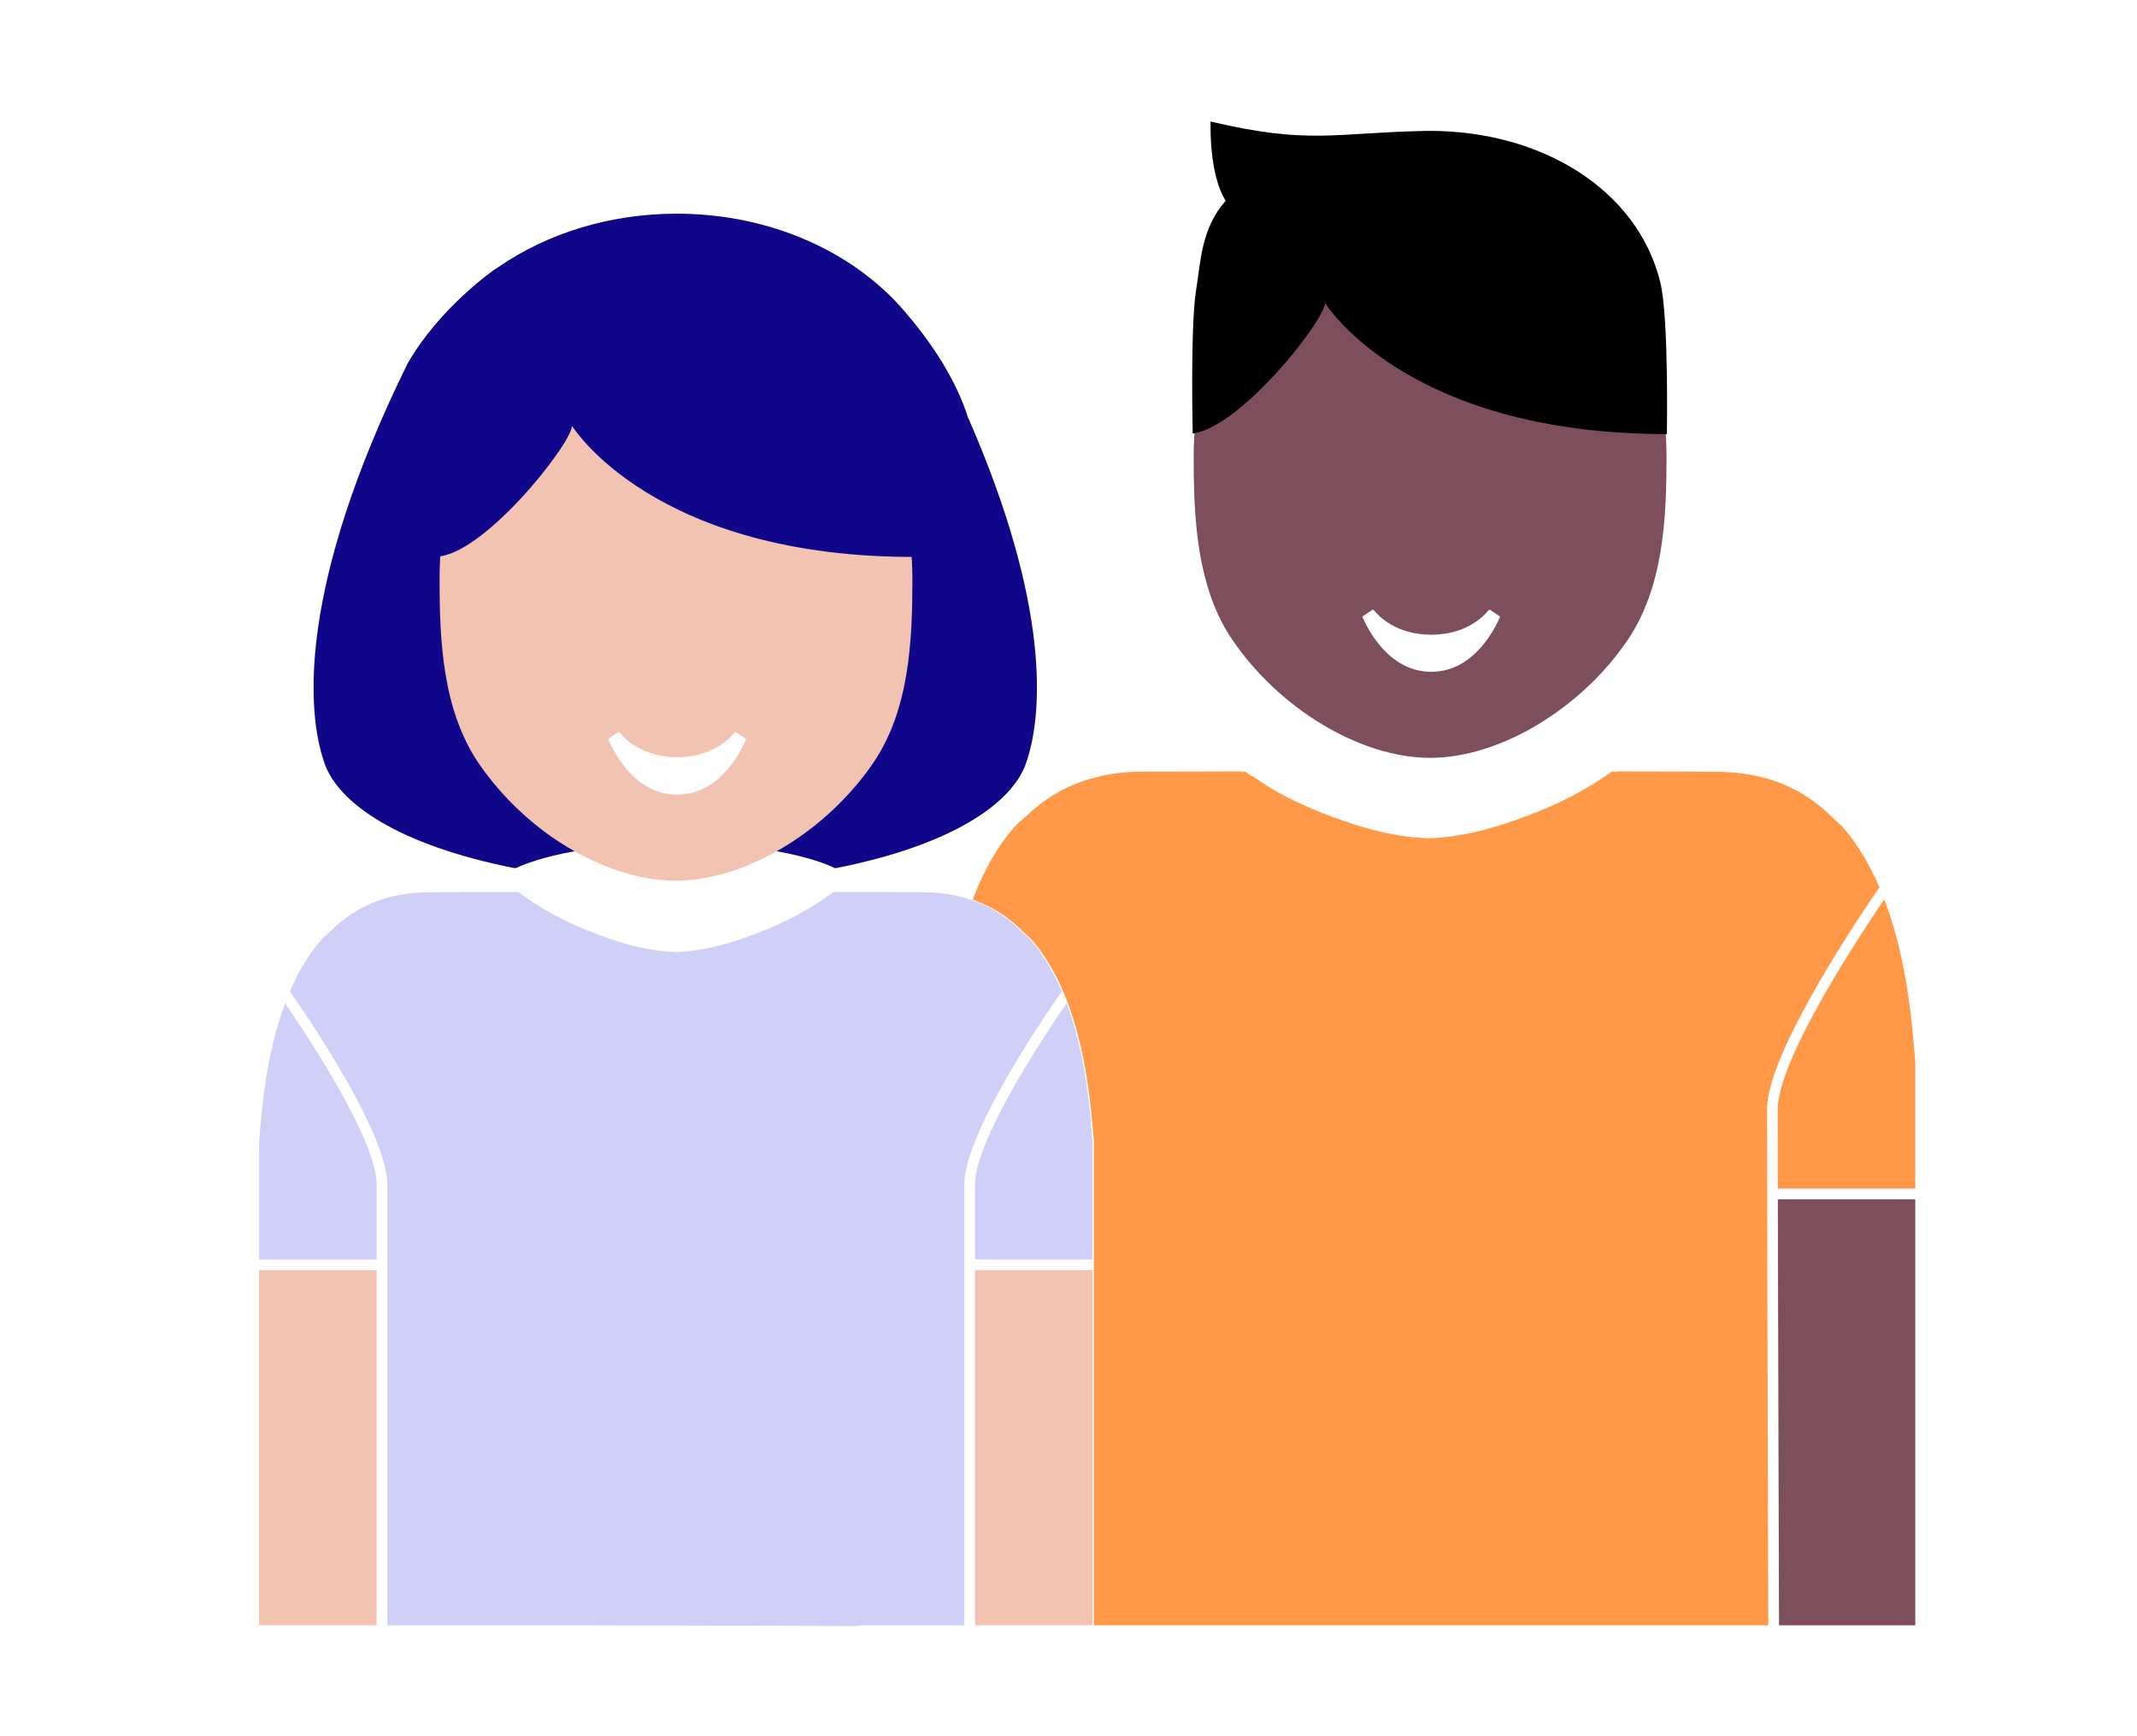 <?xml version="1.0" encoding="utf-8"?>
<!-- Generator: Adobe Illustrator 16.0.0, SVG Export Plug-In . SVG Version: 6.00 Build 0)  -->
<!DOCTYPE svg PUBLIC "-//W3C//DTD SVG 1.1//EN" "http://www.w3.org/Graphics/SVG/1.1/DTD/svg11.dtd">
<svg version="1.1" id="Calque_12" xmlns="http://www.w3.org/2000/svg" xmlns:xlink="http://www.w3.org/1999/xlink" x="0px" y="0px"
	 width="1600px" height="1300px" viewBox="0 0 1600 1300" enable-background="new 0 0 1600 1300" xml:space="preserve">
<g>
	<path fill="#FFC291" d="M869.782,577.754L869.782,577.754C869.814,577.779,869.799,577.767,869.782,577.754z"/>
	<path fill="#7D4E5B" d="M1331.98,1217H1434V898h-102.916C1331.301,1009.516,1331.867,1182.736,1331.98,1217z"/>
	<path fill="#FF9947" d="M1410.789,673.343C1394.41,697.36,1331,792.804,1331,830.667c0,15.226,0.025,35.699,0.069,59.333H1434
		v-94.638C1431.877,768.749,1428.153,718.805,1410.789,673.343z"/>
	<path fill="#FFC291" d="M869.781,577.754L869.781,577.754C869.766,577.741,869.748,577.729,869.781,577.754z"/>
	<path fill="#FF9947" d="M1407.188,664.45c-6.672-15.546-15.082-30.333-25.743-43.19c-2.854-3.443-7.013-6.738-10.19-9.883
		c-21.166-20.931-47.141-31.611-77.612-33.219c-3.354-0.211-6.76-0.322-10.224-0.314c-0.834,0.002-2.635,0.007-4.68,0.013
		c-3.081-0.049-6.33-0.103-7.629-0.103c-0.017,0.013-0.021,0.016-0.02,0.014c-0.002,0.001,0.003-0.001,0.02-0.014l-44.547-0.104
		c-1.703-0.052-3.417-0.084-5.146-0.079c-1.65,0.003-7.076,0.021-10.722,0.031l0.258,0.269c-1.882,0.005-3.54,0.009-4.392,0.009
		c-25.988,18.703-53.782,30.426-81.425,39.389c-18.778,6.087-37.501,9.771-55.614,10.476c-18.113-0.704-36.836-4.389-55.614-10.476
		c-20.659-6.699-41.403-14.941-61.415-26.485c-5.076-3.094-10.107-6.401-15.076-9.973l-0.301,0.313
		c-1.55-1.059-3.095-2.137-4.633-3.243c-0.688,0-1.907-0.003-3.34-0.006l0.263-0.273c-3.597-0.01-8.396-0.027-9.932-0.029
		c-1.729-0.005-3.442,0.027-5.146,0.079l-44.546,0.104c0.017,0.013,0.032,0.025-0.001,0c-2.429,0-11.698,0-13.905-0.004
		c-7.862-0.02-15.438,0.545-22.728,1.691c-24.511,3.674-45.814,13.736-63.646,30.542c-3.17,2.989-7.29,6.122-10.137,9.396
		c-13.776,15.835-23.773,34.746-31.107,54.321c13.754,4.756,26.099,12.437,36.948,23.165c2.729,2.699,6.274,5.528,8.725,8.484
		C811.16,750.248,816.363,822.525,819,854.809V1217h1h503.98c-0.142-42.646-0.98-299.58-0.98-386.333
		C1323,786.854,1397.748,678.018,1407.188,664.45z"/>
</g>
<g>
	<g>
		<g>
			<path fill="#0F0689" d="M724.536,311.998c-4.437-14.029-11.128-27.471-18.384-39.483c-0.549-1.117-1.199-2.165-1.927-3.141
				c-9.096-14.56-18.822-26.805-25.956-35.091c-2.816-3.355-5.772-6.623-8.862-9.799c-0.851-0.888-1.412-1.455-1.632-1.675
				c-0.023-0.023-0.046-0.046-0.069-0.069c-0.031-0.03-0.046-0.045-0.046-0.045l0,0C629.381,184.403,571.489,160,506.701,160
				c-50.81,0-97.375,15.011-133.567,39.958c-0.003,0.001-0.005,0.002-0.008,0.004c-3.556,1.908-44.587,31.038-68.134,72.555
				C223.145,439.077,229.145,533,243.145,572c10.561,29.418,54.913,60.77,142,78c12.9,0.496-80.521-85.672-43.852-241.38
				C400.85,457.539,487.055,514.047,505.83,514c20.513,0.05,105.171-55.355,164.362-103.937C705.948,564.861,613.14,650.495,626,650
				c87.087-17.23,131.439-48.582,142-78C780.853,536.196,786.952,454.091,724.536,311.998z"/>
		</g>
	</g>
</g>
<g>
	<g>
		<g>
			<g>
				<path fill="#0F0689" d="M304.881,492.668l22.226,100.667L386.377,650c0,0,34.96-18.667,119.625-18.667S624.981,650,624.981,650
					L701,586.001v-94.667L304.881,492.668z M584,611H432v-87h152V611z"/>
			</g>
		</g>
	</g>
</g>
<path fill="#F2C3B1" d="M654.013,570.921c26.857-39.572,29.109-91.431,29.109-136.933c0-118.702-79.533-215.272-177.294-215.272
	c-33.491,0-64.84,11.338-91.587,31.013c-51.029,38.009-85.143,106.377-85.143,184.243c0,45.654,2.255,97.685,29.202,137.388
	c13.263,19.541,30.108,36.876,48.721,50.93c30.905,23.112,66.599,37.151,98.808,37.151
	C557.703,659.439,618.639,623.041,654.013,570.921z M558.376,554c-2.902,6.586-18.645,41-51.266,41h-0.27
	c-32.621,0-48.359-34.414-51.265-41c-0.266-0.601-0.139-0.407-0.139-0.407c0.052-0.254,0.529-0.647,0.529-0.647l6.753-4.571
	c0,0,0.409-0.196,0.644-0.157c0.107,0.02,0.429,0.027,0.806,0.503c3.002,3.779,16.195,18.191,42.808,18.191
	c26.613,0,39.807-14.413,42.809-18.192c0.381-0.477,0.703-0.477,0.806-0.497c0.238-0.04,0.643,0.167,0.643,0.167l6.754,4.582
	c0,0,0.48,0.367,0.528,0.621C558.515,553.593,558.642,553.399,558.376,554z"/>
<path fill="#7D4E5B" d="M1070.782,567.439c40.414,0,86.323-22.096,121.365-56.502c9.805-9.669,18.752-20.303,26.479-31.688
	c26.857-39.572,29.109-91.431,29.109-136.933c0-118.702-79.532-215.272-177.294-215.272c-33.491,0-64.841,11.338-91.588,31.013
	c-51.029,38.009-85.143,106.377-85.143,184.243c0,35.585,1.373,75.044,14.738,109.52c3.725,9.479,8.363,18.576,14.148,27.101
	C957.97,531.037,1018.903,567.439,1070.782,567.439z M1020.051,461.84c0.051-0.254,0.528-0.606,0.528-0.606l6.753-4.55
	c0,0,0.409-0.186,0.644-0.147c0.107,0.02,0.429,0.032,0.806,0.508c3.002,3.779,16.195,18.194,42.809,18.194
	s39.807-14.412,42.809-18.191c0.381-0.477,0.702-0.476,0.806-0.496c0.237-0.04,0.643,0.167,0.643,0.167l6.754,4.582
	c0,0,0.48,0.284,0.528,0.539c0,0,0.127-0.276-0.139,0.325c-2.902,6.586-18.646,40.835-51.266,40.835h-0.27
	c-32.621,0-48.359-34.25-51.266-40.835C1019.924,461.564,1020.051,461.84,1020.051,461.84z"/>
<path fill="#4545CE" d="M1076.784,302.05"/>
<path fill="#4545CE" d="M1076.784,302.05"/>
<path fill="#39B54A" d="M245.064,699.564"/>
<g>
	<g>
		<path fill="#0F0689" d="M597.313,214.357c0,0-30.98-16.02-90.483-16.02s-90.148,15.982-90.148,15.982
			c-94.583,41.004-104.658,147.298-90.467,202.474c34.66,0,100.731-82.914,102.094-97.902c0,0,60.886,99.473,259.707,98.109
			c-0.036-0.218-0.076-0.436-0.117-0.653C701.91,361.135,691.321,255.246,597.313,214.357z"/>
	</g>
</g>
<g>
	<path fill="#CFCFF7" d="M772.932,705.35c-2.45-2.956-5.996-5.785-8.725-8.484c-19.784-19.563-44.539-28.817-73.768-28.821
		c-0.116-0.119-65.761-0.169-66.498-0.169c-1.792,1.353-3.596,2.65-5.406,3.924c-8.979,6.317-18.182,11.688-27.502,16.354
		c-0.167,0.084-0.333,0.169-0.499,0.252c-1.115,0.555-2.232,1.096-3.35,1.631c-0.3,0.144-0.6,0.289-0.899,0.431
		c-1.032,0.489-2.066,0.968-3.101,1.44c-0.393,0.18-0.785,0.359-1.178,0.536c-0.964,0.436-1.93,0.863-2.896,1.286
		c-0.472,0.206-0.945,0.411-1.418,0.614c-0.905,0.39-1.812,0.774-2.718,1.153c-0.541,0.226-1.081,0.448-1.622,0.67
		c-0.849,0.349-1.699,0.695-2.548,1.035c-0.619,0.247-1.238,0.489-1.857,0.731c-0.78,0.306-1.559,0.612-2.339,0.911
		c-0.717,0.274-1.435,0.542-2.152,0.812c-0.691,0.259-1.382,0.521-2.073,0.774c-0.866,0.318-1.732,0.628-2.598,0.938
		c-0.551,0.198-1.103,0.399-1.653,0.595c-1.422,0.502-2.845,0.996-4.267,1.479c-1.611,0.548-3.221,1.068-4.831,1.572
		c-0.231,0.072-0.462,0.146-0.693,0.219c-1.542,0.477-3.084,0.932-4.625,1.368c-0.268,0.075-0.536,0.15-0.803,0.225
		c-1.555,0.434-3.109,0.849-4.661,1.238c-0.186,0.047-0.371,0.091-0.556,0.137c-3.261,0.809-6.513,1.521-9.753,2.133
		c-0.189,0.035-0.378,0.073-0.567,0.107c-1.564,0.29-3.125,0.555-4.683,0.797c-0.216,0.033-0.432,0.066-0.648,0.099
		c-1.578,0.238-3.153,0.456-4.723,0.645c-0.119,0.015-0.239,0.026-0.358,0.04c-1.641,0.193-3.278,0.363-4.91,0.5h-0.001
		c-2.025,0.171-4.043,0.299-6.052,0.381c-2.041-0.083-4.091-0.215-6.149-0.39c-1.659-0.141-3.323-0.313-4.991-0.511
		c-0.072-0.009-0.143-0.016-0.214-0.024c-1.593-0.191-3.191-0.413-4.792-0.656c-0.192-0.029-0.385-0.058-0.577-0.088
		c-1.568-0.244-3.14-0.512-4.714-0.804c-0.183-0.034-0.366-0.07-0.549-0.104c-3.241-0.612-6.494-1.326-9.756-2.136
		c-0.178-0.045-0.356-0.087-0.534-0.132c-1.547-0.389-3.096-0.803-4.646-1.234c-0.274-0.076-0.548-0.153-0.822-0.23
		c-1.532-0.434-3.064-0.887-4.598-1.36c-0.238-0.074-0.476-0.15-0.713-0.225c-1.602-0.502-3.204-1.021-4.807-1.565
		c-1.426-0.485-2.853-0.98-4.28-1.484c-0.509-0.18-1.018-0.366-1.527-0.549c-0.912-0.327-1.824-0.653-2.736-0.988
		c-0.652-0.239-1.303-0.486-1.955-0.73c-0.759-0.284-1.519-0.568-2.277-0.858c-0.745-0.285-1.489-0.578-2.233-0.87
		c-0.658-0.257-1.316-0.515-1.973-0.777c-0.816-0.326-1.632-0.66-2.448-0.994c-0.577-0.236-1.153-0.474-1.729-0.714
		c-0.879-0.368-1.758-0.741-2.636-1.119c-0.5-0.215-1.001-0.432-1.501-0.65c-0.941-0.412-1.882-0.829-2.822-1.253
		c-0.422-0.19-0.843-0.383-1.265-0.575c-1.01-0.463-2.019-0.93-3.026-1.407c-0.328-0.155-0.655-0.313-0.983-0.47
		c-1.093-0.523-2.185-1.053-3.274-1.596c-0.2-0.1-0.4-0.201-0.6-0.302c-9.311-4.667-18.503-10.036-27.473-16.352
		c-1.788-1.259-3.57-2.542-5.34-3.878c-0.939,0-3.013,0.072-5.182,0.066c-2.35-0.008-61.18,0.001-61.288,0.146
		c-29.192,0.022-54.016,9.234-73.78,28.778c-2.728,2.699-6.282,5.527-8.732,8.483c-9.12,10.999-16.318,23.642-22.028,36.937
		C236.442,770.173,290,850.499,290,887v330h153c45.368-0.004,152.278,0.496,197.745,0.5c1.208,0,2.389-0.179,3.55-0.5H722V887
		c0-36.5,53.561-116.826,72.955-144.714C789.245,728.992,782.052,716.349,772.932,705.35z"/>
	<path fill="#CFCFF7" d="M798.542,751.221C777.594,781.803,730,854.825,730,887v56h88v-88.191
		C816.152,832.188,813.043,789.935,798.542,751.221z"/>
	<rect x="730" y="951" fill="#F2C3B1" width="88" height="266"/>
	<path fill="#CFCFF7" d="M194,854.809V943h88v-56c0-32.175-47.593-105.197-68.542-135.779
		C198.957,789.935,195.848,832.188,194,854.809z"/>
	<rect x="194" y="951" fill="#F2C3B1" width="88" height="266"/>
</g>
<g>
	<g>
		<path d="M1070.802,98c-1.588,0-3.157,0.022-4.717,0.054c-0.049,0.001-0.099,0.002-0.147,0.003
			c-67.906,1.455-85.604,10.276-159.604-7.058c-0.301,25.116,3.468,46.699,11.333,59.333
			c-18.452,20.801-18.678,45.894-22.167,67.167c-4.331,26.401-2.5,107.071-2.5,107.071c0.432-0.056,0.859-0.1,1.298-0.175
			c0.015-0.002,0.03-0.005,0.045-0.007c17.43-3.018,40.958-23.056,60.574-44.405c0.008-0.009,0.016-0.017,0.023-0.025
			c0.582-0.634,1.16-1.269,1.735-1.905c0.05-0.055,0.1-0.11,0.149-0.165c0.545-0.603,1.085-1.205,1.622-1.808
			c0.078-0.088,0.157-0.177,0.236-0.265c0.515-0.579,1.025-1.158,1.533-1.738c0.098-0.111,0.194-0.222,0.292-0.333
			c0.491-0.562,0.979-1.123,1.463-1.684c0.111-0.13,0.224-0.259,0.335-0.389c0.467-0.543,0.931-1.084,1.391-1.626
			c0.126-0.148,0.252-0.296,0.377-0.445c0.45-0.531,0.897-1.062,1.34-1.591c0.127-0.151,0.252-0.302,0.378-0.453
			c0.437-0.524,0.87-1.046,1.3-1.568c0.129-0.157,0.257-0.313,0.386-0.47c0.425-0.518,0.847-1.034,1.264-1.549
			c0.127-0.156,0.251-0.312,0.377-0.467c0.413-0.511,0.823-1.021,1.228-1.529c0.126-0.158,0.249-0.314,0.374-0.471
			c0.405-0.511,0.81-1.02,1.206-1.526c0.1-0.127,0.197-0.253,0.297-0.38c0.415-0.532,0.829-1.063,1.235-1.589
			c0.066-0.086,0.131-0.172,0.197-0.258c1.852-2.407,3.6-4.754,5.226-7.017c0.054-0.075,0.11-0.151,0.163-0.225
			c0.288-0.402,0.567-0.796,0.848-1.192c0.151-0.215,0.307-0.432,0.456-0.645c0.244-0.347,0.479-0.687,0.717-1.029
			c0.177-0.255,0.357-0.513,0.53-0.766c0.218-0.316,0.427-0.626,0.639-0.938c0.185-0.271,0.37-0.544,0.55-0.812
			c0.197-0.293,0.387-0.581,0.578-0.87c0.185-0.278,0.369-0.556,0.548-0.829c0.185-0.282,0.362-0.558,0.541-0.835
			c0.175-0.271,0.35-0.542,0.52-0.808c0.17-0.268,0.335-0.531,0.5-0.794c0.169-0.27,0.337-0.539,0.501-0.804
			c0.154-0.251,0.306-0.499,0.455-0.745c0.161-0.266,0.321-0.53,0.477-0.791c0.142-0.239,0.281-0.474,0.418-0.708
			c0.15-0.258,0.299-0.513,0.443-0.765c0.13-0.227,0.258-0.451,0.382-0.673c0.141-0.249,0.276-0.494,0.409-0.737
			c0.117-0.213,0.232-0.425,0.344-0.633c0.13-0.241,0.254-0.477,0.376-0.711c0.104-0.2,0.207-0.398,0.306-0.593
			c0.116-0.229,0.227-0.453,0.335-0.675c0.092-0.188,0.185-0.377,0.271-0.56c0.104-0.217,0.198-0.427,0.294-0.636
			c0.079-0.175,0.16-0.352,0.234-0.521c0.09-0.208,0.171-0.406,0.253-0.604c0.065-0.159,0.134-0.32,0.194-0.474
			c0.077-0.199,0.145-0.387,0.214-0.577c0.051-0.141,0.106-0.285,0.151-0.42c0.065-0.191,0.118-0.37,0.173-0.551
			c0.036-0.121,0.078-0.247,0.109-0.362c0.053-0.192,0.092-0.37,0.132-0.549c0.021-0.09,0.048-0.188,0.064-0.275
			c0.051-0.259,0.088-0.504,0.108-0.733c0,0,59.653,97.407,253.598,98.104c0.763,0.003,1.525,0.006,2.288,0.009
			c0,0,1.573-86.978-4.886-113.501C1226.114,141.693,1153.794,98,1070.802,98z"/>
	</g>
</g>
</svg>
